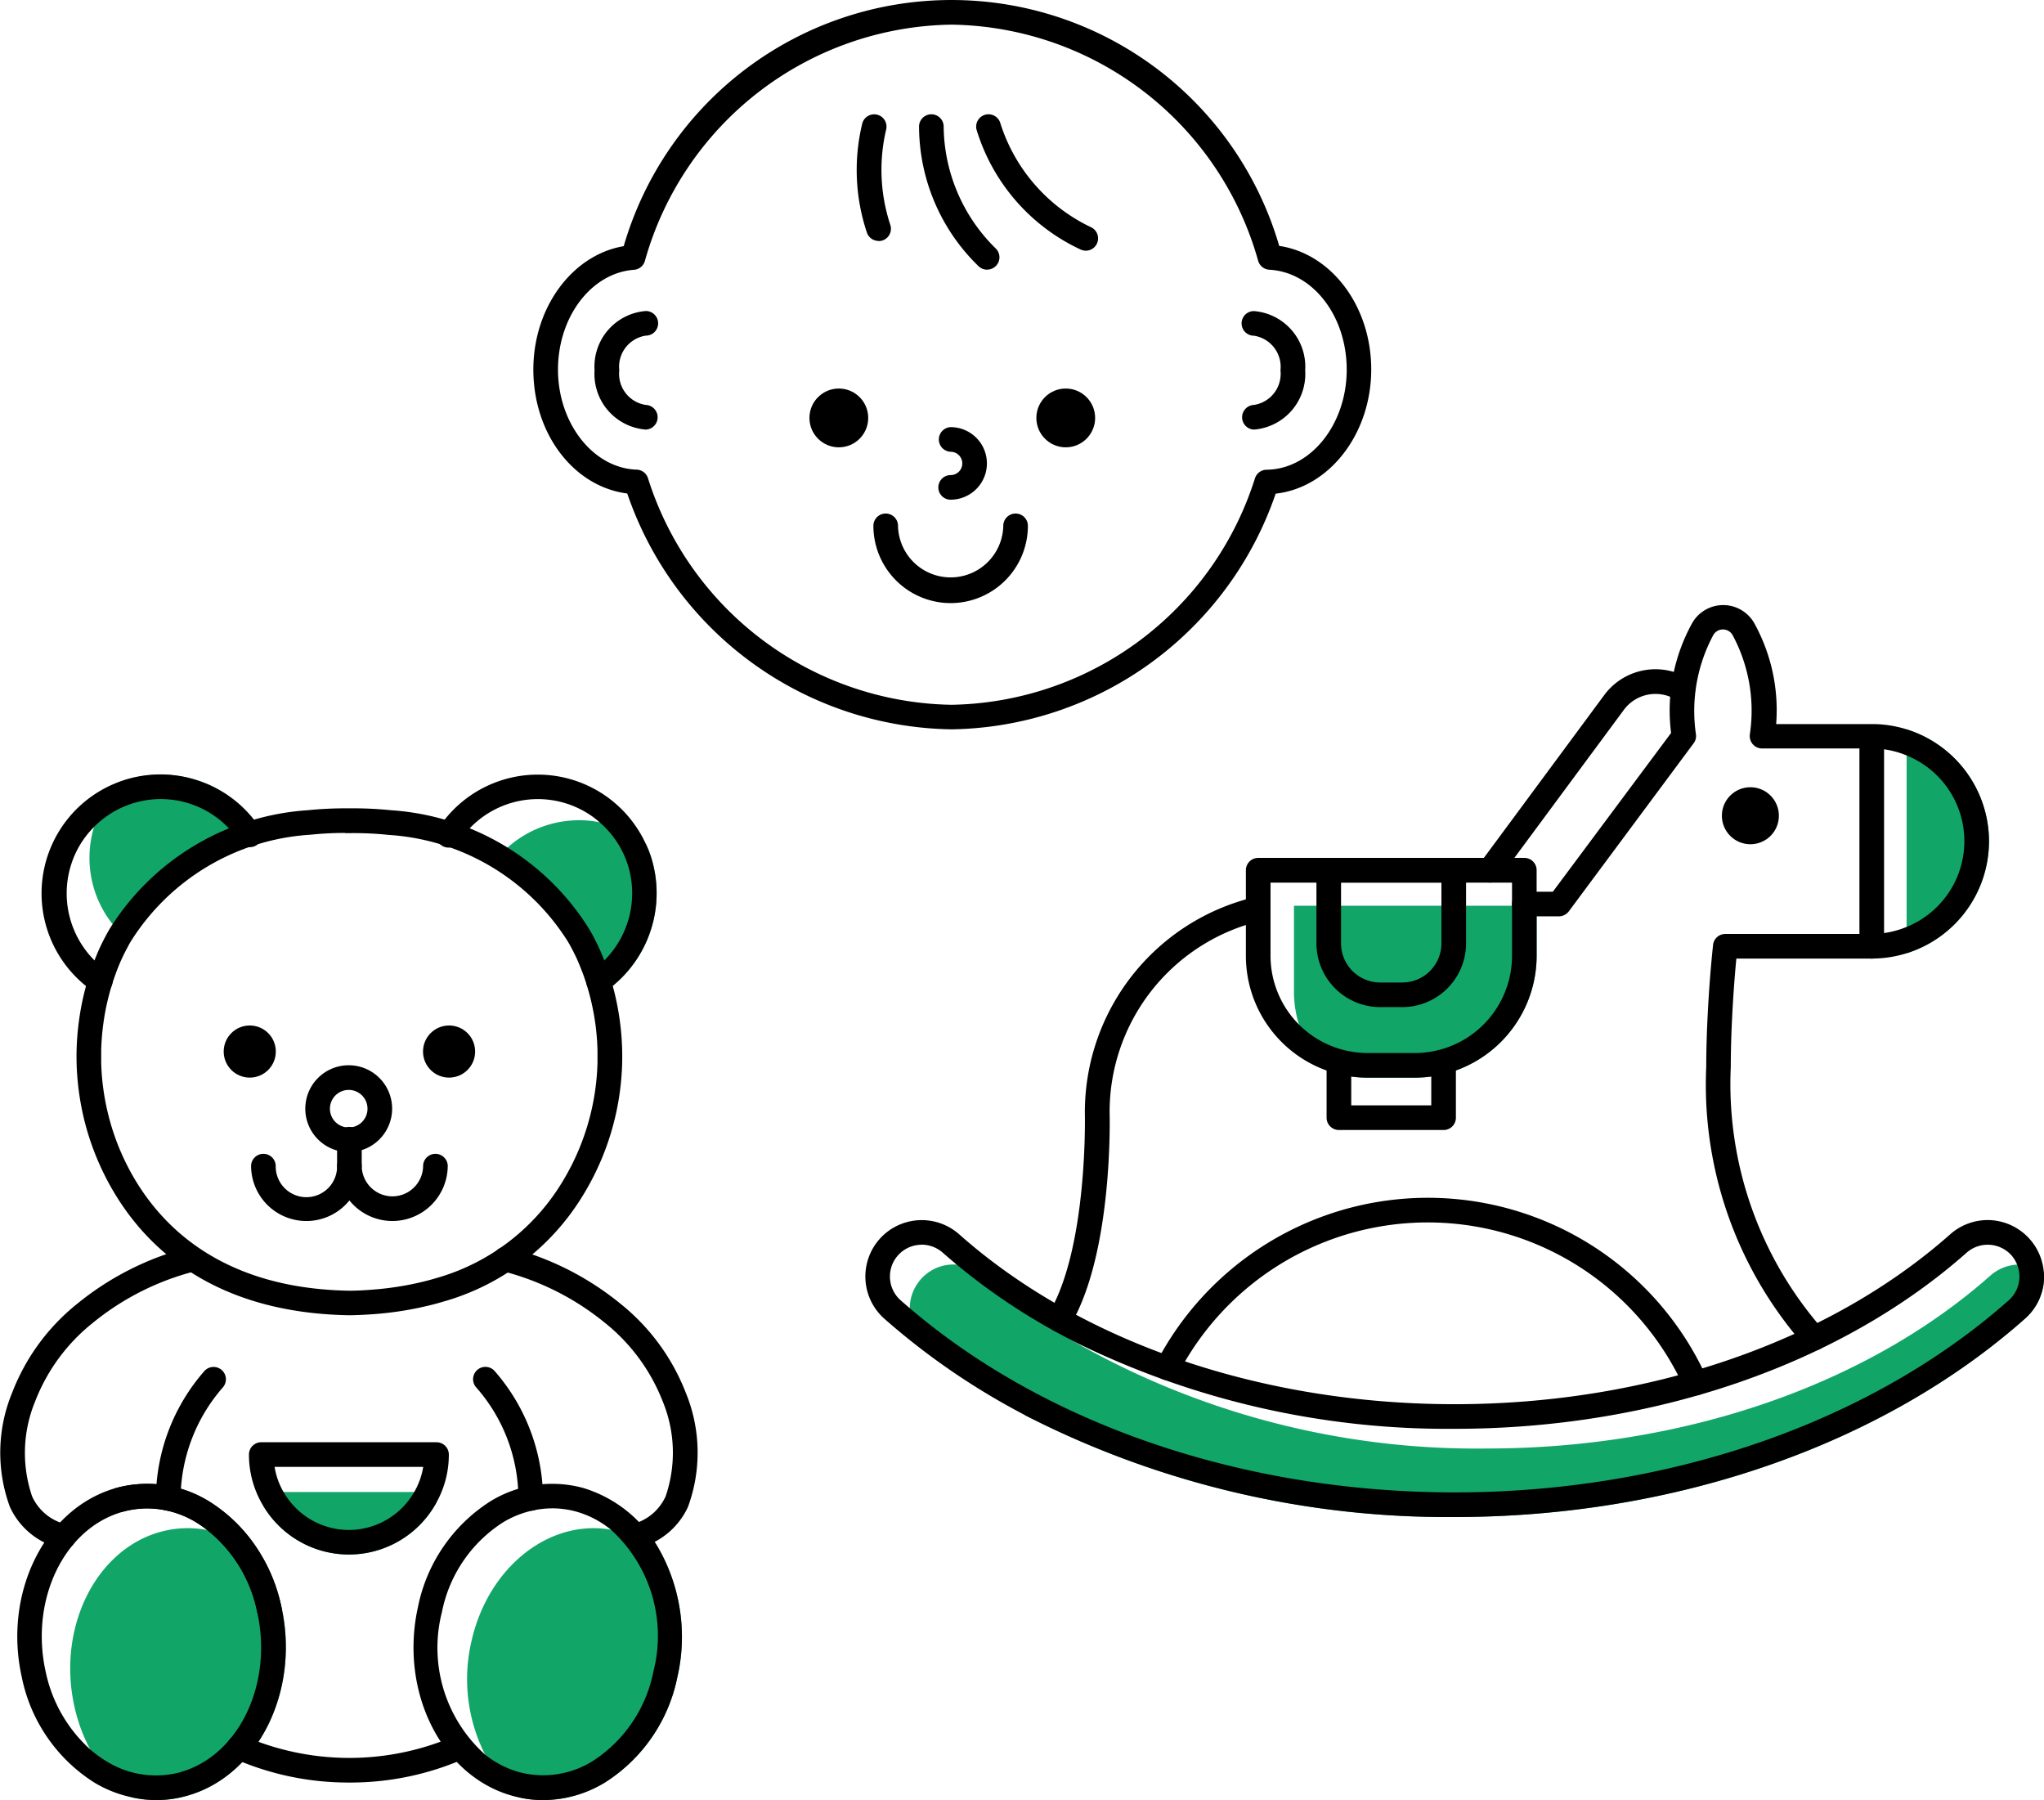 <svg xmlns="http://www.w3.org/2000/svg" viewBox="0 0 87.7 77.215"><defs><style>.cls-1{fill:#11a668;}</style></defs><g id="레이어_2" data-name="레이어 2"><path class="cls-1" d="M18.761,64a3.175,3.175,0,0,1-.032.449A4.279,4.279,0,0,1,11.3,64.6a3.21,3.21,0,0,1-.053-.6Z"/><path class="cls-1" d="M85.34,36.09a5.038,5.038,0,0,1-3.535,4.8V31.287A5.038,5.038,0,0,1,85.34,36.09Z"/><path class="cls-1" d="M65.931,38.853V41a5.234,5.234,0,0,1-5.225,5.226H58.682a5.208,5.208,0,0,1-1.7-.285,4.624,4.624,0,0,1-1.247-1.993l0,0a4.658,4.658,0,0,1-.216-1.416V38.853Z"/><path class="cls-1" d="M11,35.3a9.7,9.7,0,0,0-1.057.375,9.232,9.232,0,0,0-4.734,4.386A4.57,4.57,0,0,1,5.245,33.5,5.1,5.1,0,0,1,11,35.3Z"/><path class="cls-1" d="M26.238,42.33a10.487,10.487,0,0,0-.359-1.088,9.6,9.6,0,0,0-4.18-4.814A4.581,4.581,0,0,1,24.468,35.2a4.418,4.418,0,0,1,1.247.069,4.513,4.513,0,0,1,2,.935,4.853,4.853,0,0,1,.217.544A5.139,5.139,0,0,1,26.238,42.33Z"/><path class="cls-1" d="M8,77.036a4.748,4.748,0,0,1-2.378.053,6.175,6.175,0,0,1-1.76-2.061,7.207,7.207,0,0,1-.671-1.834c-.745-3.371.909-6.721,3.7-7.487A4.409,4.409,0,0,1,8.9,65.633,5.066,5.066,0,0,1,11.3,66.869a7.721,7.721,0,0,1,.777,2.056C12.88,72.56,11.052,76.2,8,77.036Z"/><path class="cls-1" d="M29.065,71.931a6.981,6.981,0,0,1-3.091,4.518,5.137,5.137,0,0,1-2.674.766,4.707,4.707,0,0,1-.946-.095,5.463,5.463,0,0,1-1.537-1.849,7.164,7.164,0,0,1-.592-4.856c.713-3.192,3.334-5.258,5.981-4.8.143.026.286.058.428.095a4.621,4.621,0,0,1,1.733.908A7.7,7.7,0,0,1,29.065,71.931Z"/><path d="M11.553,69.568a.53.53,0,0,1-.516-.413,5.934,5.934,0,0,0-2.6-3.841,4.011,4.011,0,0,0-3.15-.474.528.528,0,1,1-.279-1.019,5.053,5.053,0,0,1,3.974.588,6.99,6.99,0,0,1,3.09,4.516.529.529,0,0,1-.4.631A.569.569,0,0,1,11.553,69.568Z"/><path d="M12.072,68.925a7.721,7.721,0,0,0-.777-2.056A6.54,6.54,0,0,0,8.98,64.407a5.071,5.071,0,0,0-3.973-.587C1.952,64.661.124,68.3.933,71.931a6.981,6.981,0,0,0,3.091,4.518,5.159,5.159,0,0,0,1.6.64A4.748,4.748,0,0,0,8,77.036C11.052,76.2,12.88,72.56,12.072,68.925Zm-4.355,7.1a4.027,4.027,0,0,1-3.149-.475,4.824,4.824,0,0,1-.708-.518,6.168,6.168,0,0,1-1.9-3.324c-.687-3.091.8-6.172,3.324-6.864A3.872,3.872,0,0,1,6.3,64.7a4.124,4.124,0,0,1,2.135.613,4.488,4.488,0,0,1,.465.317,6.081,6.081,0,0,1,2.135,3.519C11.723,72.248,10.238,75.329,7.717,76.021Z"/><path d="M28.367,66.615A5.57,5.57,0,0,0,25,63.82a5.068,5.068,0,0,0-3.973.587,7,7,0,0,0-3.092,4.518C17.123,72.56,18.946,76.2,22,77.036c.116.031.238.063.354.084a4.707,4.707,0,0,0,.946.095,5.137,5.137,0,0,0,2.674-.766,6.981,6.981,0,0,0,3.091-4.518A7.7,7.7,0,0,0,28.367,66.615ZM28.035,71.7a5.937,5.937,0,0,1-2.606,3.842,4.019,4.019,0,0,1-3.149.475,4.1,4.1,0,0,1-1.463-.75,6.158,6.158,0,0,1-1.855-6.119,5.927,5.927,0,0,1,2.605-3.836A4.111,4.111,0,0,1,23.7,64.7a3.9,3.9,0,0,1,1.014.137,4.125,4.125,0,0,1,1.49.772A6.153,6.153,0,0,1,28.035,71.7Z"/><path d="M7.215,64.8h0a.528.528,0,0,1-.527-.53,8.381,8.381,0,0,1,2.076-5.452.528.528,0,0,1,.8.692,7.328,7.328,0,0,0-1.817,4.764A.528.528,0,0,1,7.215,64.8Z"/><path d="M22.772,64.8a.529.529,0,0,1-.529-.526,7.228,7.228,0,0,0-1.816-4.767.528.528,0,1,1,.8-.692A8.383,8.383,0,0,1,23.3,64.271a.528.528,0,0,1-.526.531Z"/><path d="M15,56.418c-6.286-.1-9.2-3.354-10.539-6.065a11.373,11.373,0,0,1-.845-2.311,11.817,11.817,0,0,1-.229-1.2,11.7,11.7,0,0,1-.1-1.216q-.007-.3,0-.609A11.85,11.85,0,0,1,3.4,43.7a11.306,11.306,0,0,1,.569-2.278q.108-.294.231-.583c.083-.194.175-.382.27-.567.039-.076.081-.153.122-.229s.086-.151.129-.224A10.854,10.854,0,0,1,13.2,34.755a15.938,15.938,0,0,1,1.77-.081,15.987,15.987,0,0,1,1.809.081,10.855,10.855,0,0,1,8.485,5.071c.041.069.084.142.126.217s.083.154.123.232c.094.183.186.371.269.566s.161.388.232.583a11.278,11.278,0,0,1,.568,2.277h0a11.4,11.4,0,0,1,.112,1.315q.007.3,0,.609a11.5,11.5,0,0,1-.1,1.216,11.1,11.1,0,0,1-.229,1.2,11.322,11.322,0,0,1-.844,2.311,11.6,11.6,0,0,1-.6,1.07,10.276,10.276,0,0,1-5.9,4.411c-.146.043-.294.085-.446.124a14.481,14.481,0,0,1-2.468.408C15.75,56.394,15.382,56.411,15,56.418Zm-.2-20.689a14.37,14.37,0,0,0-1.492.077,9.815,9.815,0,0,0-7.681,4.552c-.041.067-.078.131-.114.2s-.072.132-.107.2c-.084.164-.166.33-.24.5s-.145.351-.209.528a10.191,10.191,0,0,0-.515,2.064,10.406,10.406,0,0,0-.1,1.193c0,.183,0,.367,0,.552a10.114,10.114,0,0,0,.09,1.105,10.493,10.493,0,0,0,.207,1.089,10.332,10.332,0,0,0,.766,2.1c1.21,2.447,3.856,5.384,9.592,5.476.341,0,.687-.022,1.022-.049a13.381,13.381,0,0,0,2.287-.376c.138-.036.274-.074.407-.114a9.256,9.256,0,0,0,5.314-3.966,10.8,10.8,0,0,0,.546-.972,10.352,10.352,0,0,0,.973-3.185,10.694,10.694,0,0,0,.09-1.1c0-.184,0-.369,0-.553a10.144,10.144,0,0,0-.1-1.192h0a10.308,10.308,0,0,0-.515-2.064q-.1-.267-.21-.529c-.073-.17-.154-.336-.238-.5-.036-.071-.073-.139-.11-.206s-.072-.128-.11-.19a9.814,9.814,0,0,0-7.684-4.556,14.131,14.131,0,0,0-1.648-.076.224.224,0,0,1-.026,0H14.8Z"/><path d="M11.009,36.253a.526.526,0,0,1-.729-.153,3.576,3.576,0,0,0-.333-.428,4.027,4.027,0,0,0-5.912-.2,3.968,3.968,0,0,0-.978,1.6A4.067,4.067,0,0,0,4.6,41.654a.526.526,0,0,1-.3.961.518.518,0,0,1-.3-.089,5.1,5.1,0,0,1,4.475-9.052A5.072,5.072,0,0,1,11,35.3q.087.111.159.222A.535.535,0,0,1,11.009,36.253Z"/><path d="M26.238,42.33a2.9,2.9,0,0,1-.254.191.549.549,0,0,1-.3.094.538.538,0,0,1-.439-.227.527.527,0,0,1,.138-.734,3.441,3.441,0,0,0,.5-.412,4.069,4.069,0,0,0,1.046-4.169,4.024,4.024,0,0,0-1.21-1.807,3.776,3.776,0,0,0-.8-.545A4.042,4.042,0,0,0,19.7,36.1a.529.529,0,1,1-.883-.581,5.1,5.1,0,0,1,8.893.682,4.853,4.853,0,0,1,.217.544A5.139,5.139,0,0,1,26.238,42.33Z"/><path d="M14.991,76.462a12.187,12.187,0,0,1-4.946-1.027.528.528,0,1,1,.426-.967,11.347,11.347,0,0,0,9.051-.007.528.528,0,0,1,.428.966A12.169,12.169,0,0,1,14.991,76.462Z"/><path d="M2.732,66.44a.545.545,0,0,1-.138-.018c-.081-.022-.159-.046-.235-.071A3.2,3.2,0,0,1,.426,64.643a6.75,6.75,0,0,1,.1-4.916A9.042,9.042,0,0,1,3.3,55.936,12.47,12.47,0,0,1,8.13,53.5a.529.529,0,0,1,.251,1.027,11.383,11.383,0,0,0-4.409,2.226A7.977,7.977,0,0,0,1.513,60.1a5.782,5.782,0,0,0-.133,4.093A2.146,2.146,0,0,0,2.7,65.349c.055.018.114.036.174.052a.529.529,0,0,1-.137,1.039Z"/><path d="M27.247,66.431a.529.529,0,0,1-.18-1.026c.064-.023.121-.04.179-.058a2.144,2.144,0,0,0,1.313-1.16,5.777,5.777,0,0,0-.132-4.093,8.056,8.056,0,0,0-2.461-3.342,11.372,11.372,0,0,0-4.408-2.226.528.528,0,1,1,.25-1.026,12.443,12.443,0,0,1,4.828,2.435,9.108,9.108,0,0,1,2.781,3.789,6.751,6.751,0,0,1,.1,4.918A3.2,3.2,0,0,1,27.58,66.35c-.07.021-.109.033-.153.049A.538.538,0,0,1,27.247,66.431Z"/><path d="M14.962,49.42a1.863,1.863,0,1,1,1.863-1.863A1.865,1.865,0,0,1,14.962,49.42Zm0-2.668a.806.806,0,1,0,.806.8A.806.806,0,0,0,14.962,46.752Z"/><path d="M16.837,52.375a2.37,2.37,0,0,1-1.845-.883A2.372,2.372,0,0,1,10.773,50a.529.529,0,0,1,1.057,0,1.317,1.317,0,1,0,2.633,0,.529.529,0,0,1,1.057,0,1.317,1.317,0,0,0,2.634,0,.529.529,0,0,1,1.057,0A2.377,2.377,0,0,1,16.837,52.375Z"/><path d="M14.992,50.529A.528.528,0,0,1,14.463,50V48.892a.529.529,0,1,1,1.057,0V50A.527.527,0,0,1,14.992,50.529Z"/><circle cx="10.716" cy="45.106" r="1.118"/><circle cx="19.268" cy="45.106" r="1.118"/><path d="M40.825,31.285A14.937,14.937,0,0,1,26.913,21.168c-2.287-.289-4.029-2.546-4.029-5.317,0-2.672,1.676-4.919,3.877-5.292a14.646,14.646,0,0,1,28.125-.011c2.242.334,3.948,2.584,3.948,5.3,0,2.771-1.807,5.074-4.1,5.327A14.936,14.936,0,0,1,40.825,31.285Zm0-30.228A13.867,13.867,0,0,0,27.668,11.2a.527.527,0,0,1-.467.373c-1.828.134-3.26,2.015-3.26,4.282,0,2.306,1.514,4.23,3.375,4.29a.528.528,0,0,1,.484.36,13.9,13.9,0,0,0,13.025,9.727,13.9,13.9,0,0,0,13.023-9.722.528.528,0,0,1,.5-.361c1.894-.022,3.434-1.948,3.434-4.294,0-2.305-1.458-4.187-3.319-4.285a.529.529,0,0,1-.478-.375A13.866,13.866,0,0,0,40.825,1.057Z"/><path d="M27.71,18.427a2.391,2.391,0,0,1-2.2-2.543,2.391,2.391,0,0,1,2.2-2.543.528.528,0,0,1,0,1.056,1.349,1.349,0,0,0-1.139,1.487A1.348,1.348,0,0,0,27.71,17.37a.529.529,0,0,1,0,1.057Z"/><path d="M53.8,18.427a.529.529,0,0,1,0-1.057,1.35,1.35,0,0,0,1.14-1.486A1.351,1.351,0,0,0,53.8,14.4a.528.528,0,1,1,0-1.056A2.392,2.392,0,0,1,56,15.884,2.392,2.392,0,0,1,53.8,18.427Z"/><path d="M46.587,10.753a.528.528,0,0,1-.217-.047A8.348,8.348,0,0,1,41.9,5.563.528.528,0,0,1,42.926,5.3h0a7.41,7.41,0,0,0,3.88,4.444.529.529,0,0,1-.219,1.01Z"/><path d="M42.354,11.568a.529.529,0,0,1-.363-.144,8.37,8.37,0,0,1-2.558-6.016.528.528,0,0,1,1.056.045h0a7.427,7.427,0,0,0,2.228,5.2.528.528,0,0,1-.363.912Z"/><path d="M37.694,10.334a.53.53,0,0,1-.5-.36A8.464,8.464,0,0,1,37,5.283a.529.529,0,0,1,1.015.3h0a7.53,7.53,0,0,0,.183,4.058.528.528,0,0,1-.5.7Z"/><circle cx="35.991" cy="17.927" r="1.261"/><circle cx="45.727" cy="17.927" r="1.261"/><path d="M40.788,21.435a.528.528,0,0,1,0-1.056.5.5,0,0,0,0-1,.529.529,0,0,1,0-1.057,1.556,1.556,0,1,1,0,3.112Z"/><path d="M40.788,25.87a3.318,3.318,0,0,1-3.314-3.314.528.528,0,1,1,1.056,0,2.259,2.259,0,0,0,4.517,0,.528.528,0,1,1,1.056,0A3.318,3.318,0,0,1,40.788,25.87Z"/><path d="M72.749,59.855a.528.528,0,0,1-.483-.311,12.077,12.077,0,0,0-21.707-.631.528.528,0,0,1-1-.224v-.005a.537.537,0,0,1,.06-.245,13.134,13.134,0,0,1,23.616.671.529.529,0,0,1-.265.7A.535.535,0,0,1,72.749,59.855Z"/><path d="M65.4,36.8H53.984a.527.527,0,0,0-.528.528V41a5.226,5.226,0,0,0,5.226,5.226h2.024A5.234,5.234,0,0,0,65.931,41V37.331A.526.526,0,0,0,65.4,36.8ZM64.875,41a4.174,4.174,0,0,1-4.169,4.169H58.682a4.174,4.174,0,0,1-2.949-1.221l0,0A4.187,4.187,0,0,1,54.513,41V37.86H64.875Z"/><path d="M60.168,43.2h-.95a2.738,2.738,0,0,1-2.735-2.734V37.329a.527.527,0,0,1,.528-.528h5.364a.527.527,0,0,1,.528.528v3.139A2.738,2.738,0,0,1,60.168,43.2Zm-2.629-5.344v2.61a1.68,1.68,0,0,0,1.679,1.678h.95a1.68,1.68,0,0,0,1.678-1.678v-2.61Z"/><path class="cls-1" d="M87.7,54.9a2.411,2.411,0,0,1-.814,1.664c-6.1,5.406-15.017,8.508-24.471,8.508a39.764,39.764,0,0,1-18.378-4.339.138.138,0,0,1-.052-.031,29.135,29.135,0,0,1-4.312-3.155,1.894,1.894,0,0,1-.164-2.673,1.868,1.868,0,0,1,1.543-.629,1.9,1.9,0,0,1,1.126.47,25.3,25.3,0,0,0,3.809,2.774.1.1,0,0,0,.032.021,34.813,34.813,0,0,0,17.77,4.624c8.413,0,16.291-2.706,21.612-7.419a1.9,1.9,0,0,1,2.293-.164A2.542,2.542,0,0,1,87.7,54.9Z"/><path d="M87.691,54.552a2.431,2.431,0,0,0-2.267-2.214,2.427,2.427,0,0,0-1.749.608C78.45,57.575,70.7,60.233,62.412,60.233s-16.037-2.658-21.257-7.287a2.423,2.423,0,0,0-3.419.206,2.422,2.422,0,0,0,.206,3.413,30.361,30.361,0,0,0,6.04,4.138.138.138,0,0,0,.052.031,39.764,39.764,0,0,0,18.378,4.339c9.454,0,18.373-3.1,24.471-8.508A2.411,2.411,0,0,0,87.7,54.9,2.542,2.542,0,0,0,87.691,54.552Zm-1.506,1.226c-5.913,5.237-14.578,8.238-23.773,8.238-9,0-17.49-2.875-23.381-7.905-.132-.111-.259-.222-.386-.333a1.363,1.363,0,0,1,.819-2.383c.032,0,.058-.005.084-.005a1.367,1.367,0,0,1,.9.343c.2.175.4.344.6.513a27.124,27.124,0,0,0,4.935,3.244.1.1,0,0,0,.032.021,36.109,36.109,0,0,0,16.4,3.778c8.539,0,16.545-2.753,21.966-7.556a1.369,1.369,0,0,1,1.924.116,1.424,1.424,0,0,1,.243.4,1.4,1.4,0,0,1,.095.592A1.365,1.365,0,0,1,86.185,55.778Z"/><path d="M77.842,57.926a.525.525,0,0,1-.407-.191,16.911,16.911,0,0,1-4.227-11.971c0-1.518.112-3.522.292-5.228a.529.529,0,0,1,.525-.474H80.31a.529.529,0,0,1,0,1.057H74.5c-.149,1.56-.239,3.3-.239,4.645a15.959,15.959,0,0,0,3.983,11.3.529.529,0,0,1-.406.866Z"/><path d="M45.457,57.136a.518.518,0,0,1-.269-.074A.528.528,0,0,1,45,56.338c1.683-2.821,1.549-8.544,1.547-8.6a9.487,9.487,0,0,1,7.319-9.265A.529.529,0,0,1,54.1,39.5a8.42,8.42,0,0,0-6.491,8.218c.007.233.144,6.072-1.7,9.156A.526.526,0,0,1,45.457,57.136Z"/><path d="M61.939,48.472H57.448a.529.529,0,0,1-.529-.529V45.666a.529.529,0,0,1,1.057,0v1.749H61.41V45.666a.529.529,0,0,1,1.057,0v2.277A.528.528,0,0,1,61.939,48.472Z"/><path d="M63.931,37.858a.529.529,0,0,1-.424-.843l5.33-7.207a2.735,2.735,0,0,1,3.635-.69.542.542,0,0,1,.187.734.514.514,0,0,1-.712.184,1.69,1.69,0,0,0-2.264.4l-5.326,7.2A.53.53,0,0,1,63.931,37.858Z"/><path d="M80.31,41.119a.528.528,0,0,1-.529-.528v-9a.529.529,0,0,1,1.057,0v9A.527.527,0,0,1,80.31,41.119Z"/><path d="M85.34,36.09a5.038,5.038,0,0,1-3.535,4.8,4.97,4.97,0,0,1-1.5.227.529.529,0,0,1,0-1.057,3.9,3.9,0,0,0,1.5-.3,3.968,3.968,0,0,0,0-7.355,3.917,3.917,0,0,0-1.5-.3h-4.7a.525.525,0,0,1-.407-.19.544.544,0,0,1-.116-.439,6.84,6.84,0,0,0-.751-4.248.477.477,0,0,0-.813,0,6.893,6.893,0,0,0-.756,4.243.523.523,0,0,1-.095.412l-5.358,7.213a.538.538,0,0,1-.428.211H65.4a.528.528,0,0,1,0-1.056h1.226L71.7,31.44a7.738,7.738,0,0,1,.92-4.74,1.534,1.534,0,0,1,2.631,0,7.7,7.7,0,0,1,.957,4.359h4.105a4.97,4.97,0,0,1,1.5.228A5.038,5.038,0,0,1,85.34,36.09Z"/><circle cx="75.102" cy="34.991" r="1.223"/><path d="M18.729,61.865H11.21a.526.526,0,0,0-.528.529,4.221,4.221,0,0,0,.613,2.2,4.279,4.279,0,0,0,7.434-.148,4.219,4.219,0,0,0,.529-2.055A.53.53,0,0,0,18.729,61.865Zm-3.762,3.763A3.237,3.237,0,0,1,12.166,64a3.166,3.166,0,0,1-.385-1.078h6.378A3.189,3.189,0,0,1,17.773,64,3.244,3.244,0,0,1,14.967,65.628Z"/></g></svg>